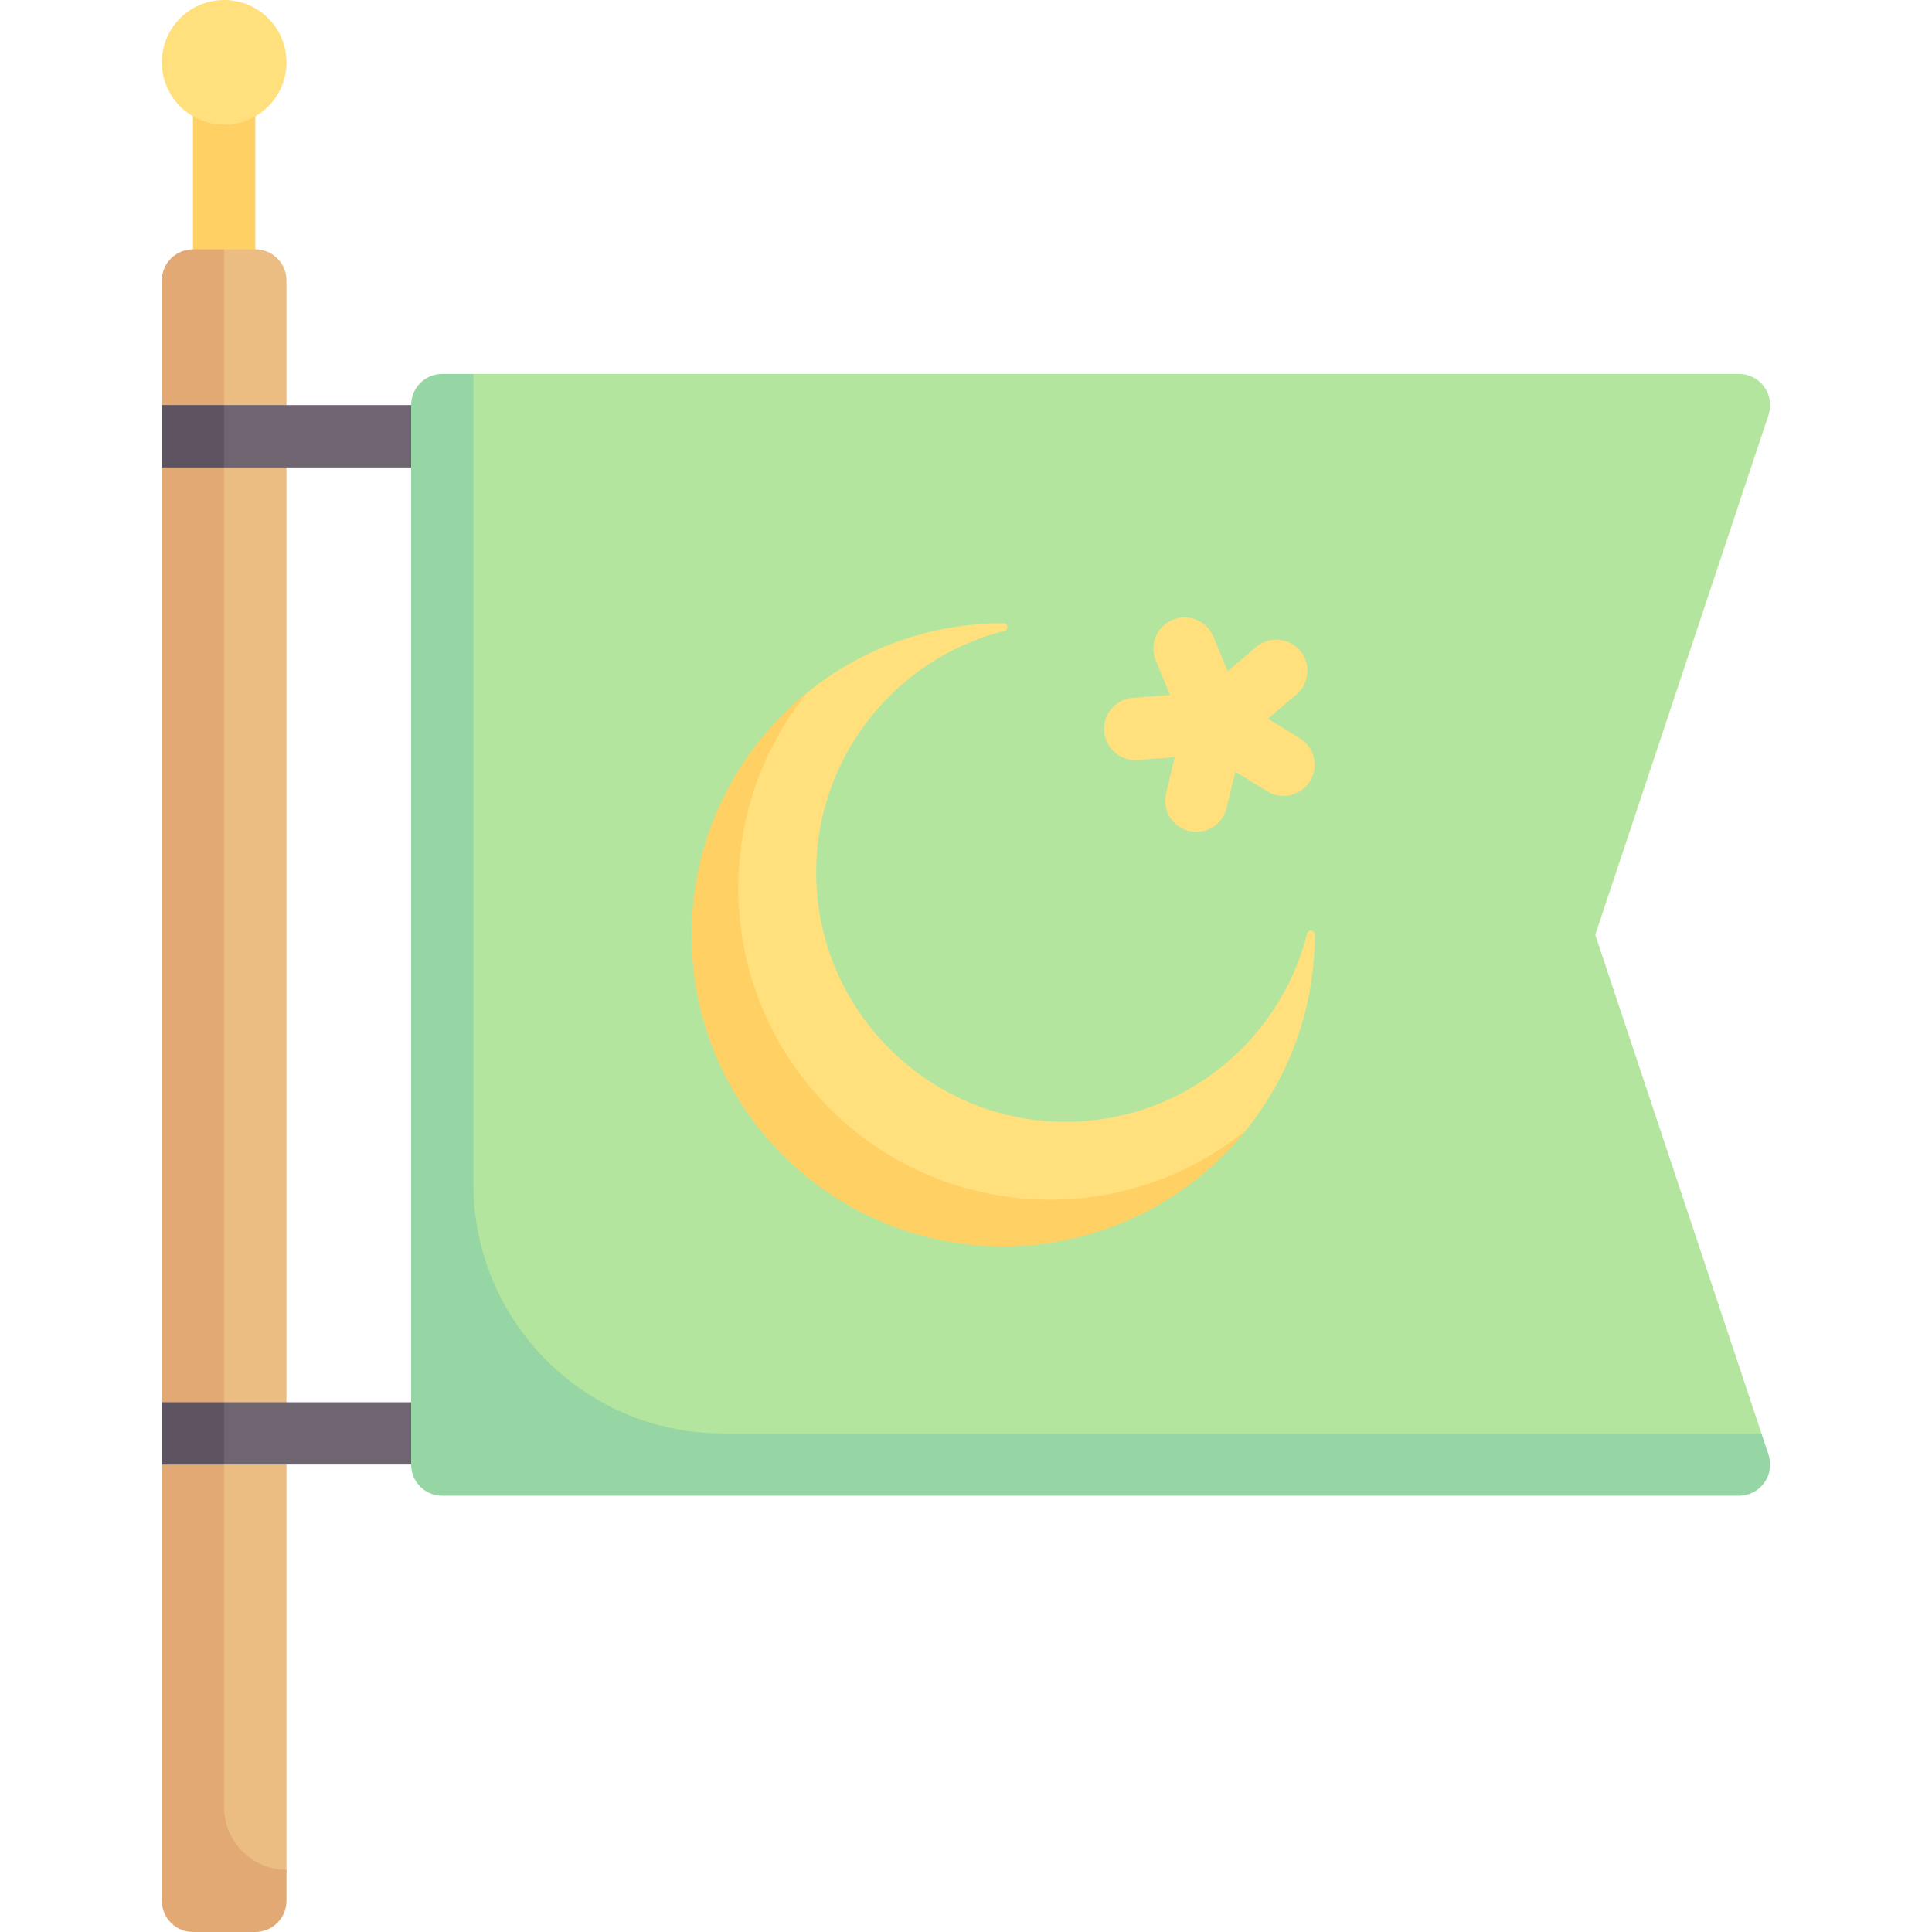 <svg id="Capa_1" enable-background="new 0 0 512 512" height="16" viewBox="0 0 512 512" width="16" xmlns="http://www.w3.org/2000/svg"><g><path d="m51.145 24.774h16.516v49.548h-16.516z" fill="#ffd064"/><path d="m67.661 66.065h-8.258c-4.561 0-8.258 3.697-8.258 8.258v421.161c0 4.561 3.697 8.258 8.258 8.258h8.258c4.561 0 8.258-3.697 8.258-8.258v-421.161c0-4.561-3.697-8.258-8.258-8.258z" fill="#ecbd83"/><circle cx="59.403" cy="16.516" fill="#ffe07d" r="16.516"/><path d="m75.919 495.484c-9.122 0-16.516-7.395-16.516-16.516v-412.903h-8.258c-4.561 0-8.258 3.697-8.258 8.258v33.032l6.613 8.145-6.613 8.371v247.741l4.28 8.387-4.28 8.13v115.613c0 4.561 3.697 8.258 8.258 8.258h16.516c4.561 0 8.258-3.697 8.258-8.258z" fill="#e2a975"/><path d="m117.209 123.871h-57.806l-7.403-8.371 7.403-8.145h57.806z" fill="#6f6571"/><path d="m117.209 388.129h-57.806l-6.57-6.796 6.57-9.72h57.806z" fill="#6f6571"/><path d="m42.887 107.355h16.516v16.516h-16.516z" fill="#5d5360"/><path d="m42.887 371.613h16.516v16.516h-16.516z" fill="#5d5360"/><path d="m460.849 99.097h-335.382c-4.561 0-8.258 3.697-8.258 8.258v272.516c0 4.561 3.697 8.258 8.258 8.258h329.783l11.551-8.258-44.043-132.129 45.925-137.776c1.782-5.347-2.198-10.869-7.834-10.869z" fill="#b3e59f"/><path d="m317.04 220.46c-.645 0-1.298-.073-1.952-.234-3.774-.911-6.315-4.29-6.315-8.016 0-.645.073-1.298.234-1.952l2.323-9.613-9.863.758c-4.516.315-8.516-3.056-8.863-7.605-.016-.21-.024-.419-.024-.629 0-4.282 3.29-7.903 7.629-8.234l9.855-.758-3.774-9.153c-.419-1.024-.621-2.097-.621-3.145 0-3.242 1.927-6.323 5.113-7.633 4.202-1.734 9.048.274 10.782 4.488l3.774 9.153 7.532-6.419c3.468-2.952 8.669-2.54 11.645.935 1.323 1.556 1.968 3.46 1.968 5.347 0 2.339-.984 4.661-2.903 6.298l-7.54 6.411 8.427 5.185c2.54 1.556 3.935 4.266 3.935 7.032 0 1.476-.395 2.976-1.226 4.323-2.387 3.887-7.484 5.089-11.355 2.71l-8.435-5.185-2.331 9.621c-.91 3.782-4.289 6.315-8.015 6.315z" fill="#ffe07d"/><path d="m466.801 379.871h-275.269c-36.486 0-66.065-29.578-66.065-66.065v-214.709h-8.258c-4.561 0-8.258 3.697-8.258 8.258v280.774c0 4.561 3.697 8.258 8.258 8.258h343.639c5.637 0 9.617-5.522 7.834-10.869z" fill="#95d6a4"/><path d="m279.15 297.214c-33.777-1.605-61.163-28.99-62.767-62.767-1.535-32.305 20.154-59.779 49.801-67.246 1.175-.296.972-2.038-.24-2.039-.03 0-.06 0-.089 0-19.645 0-37.687 6.859-51.864 18.314-19.213 15.524-26.954 39.489-26.324 66.256 1.03 43.807 32.388 74.237 76.195 75.269 26.773.631 50.742-6.185 66.267-25.404 11.45-14.175 18.306-32.214 18.306-51.854 0-.03 0-.06 0-.089-.001-1.212-1.743-1.416-2.039-.24-7.467 29.646-34.941 51.334-67.246 49.8z" fill="#ffe07d"/><path d="m278.242 317.935c-45.608 0-82.581-36.973-82.581-82.581 0-19.647 6.873-37.703 18.33-51.88-18.732 15.139-30.717 38.307-30.717 64.267 0 45.608 36.973 82.581 82.581 82.581 25.96 0 49.136-11.995 64.274-30.727-14.177 11.459-32.24 18.34-51.887 18.34z" fill="#ffd064"/></g></svg>